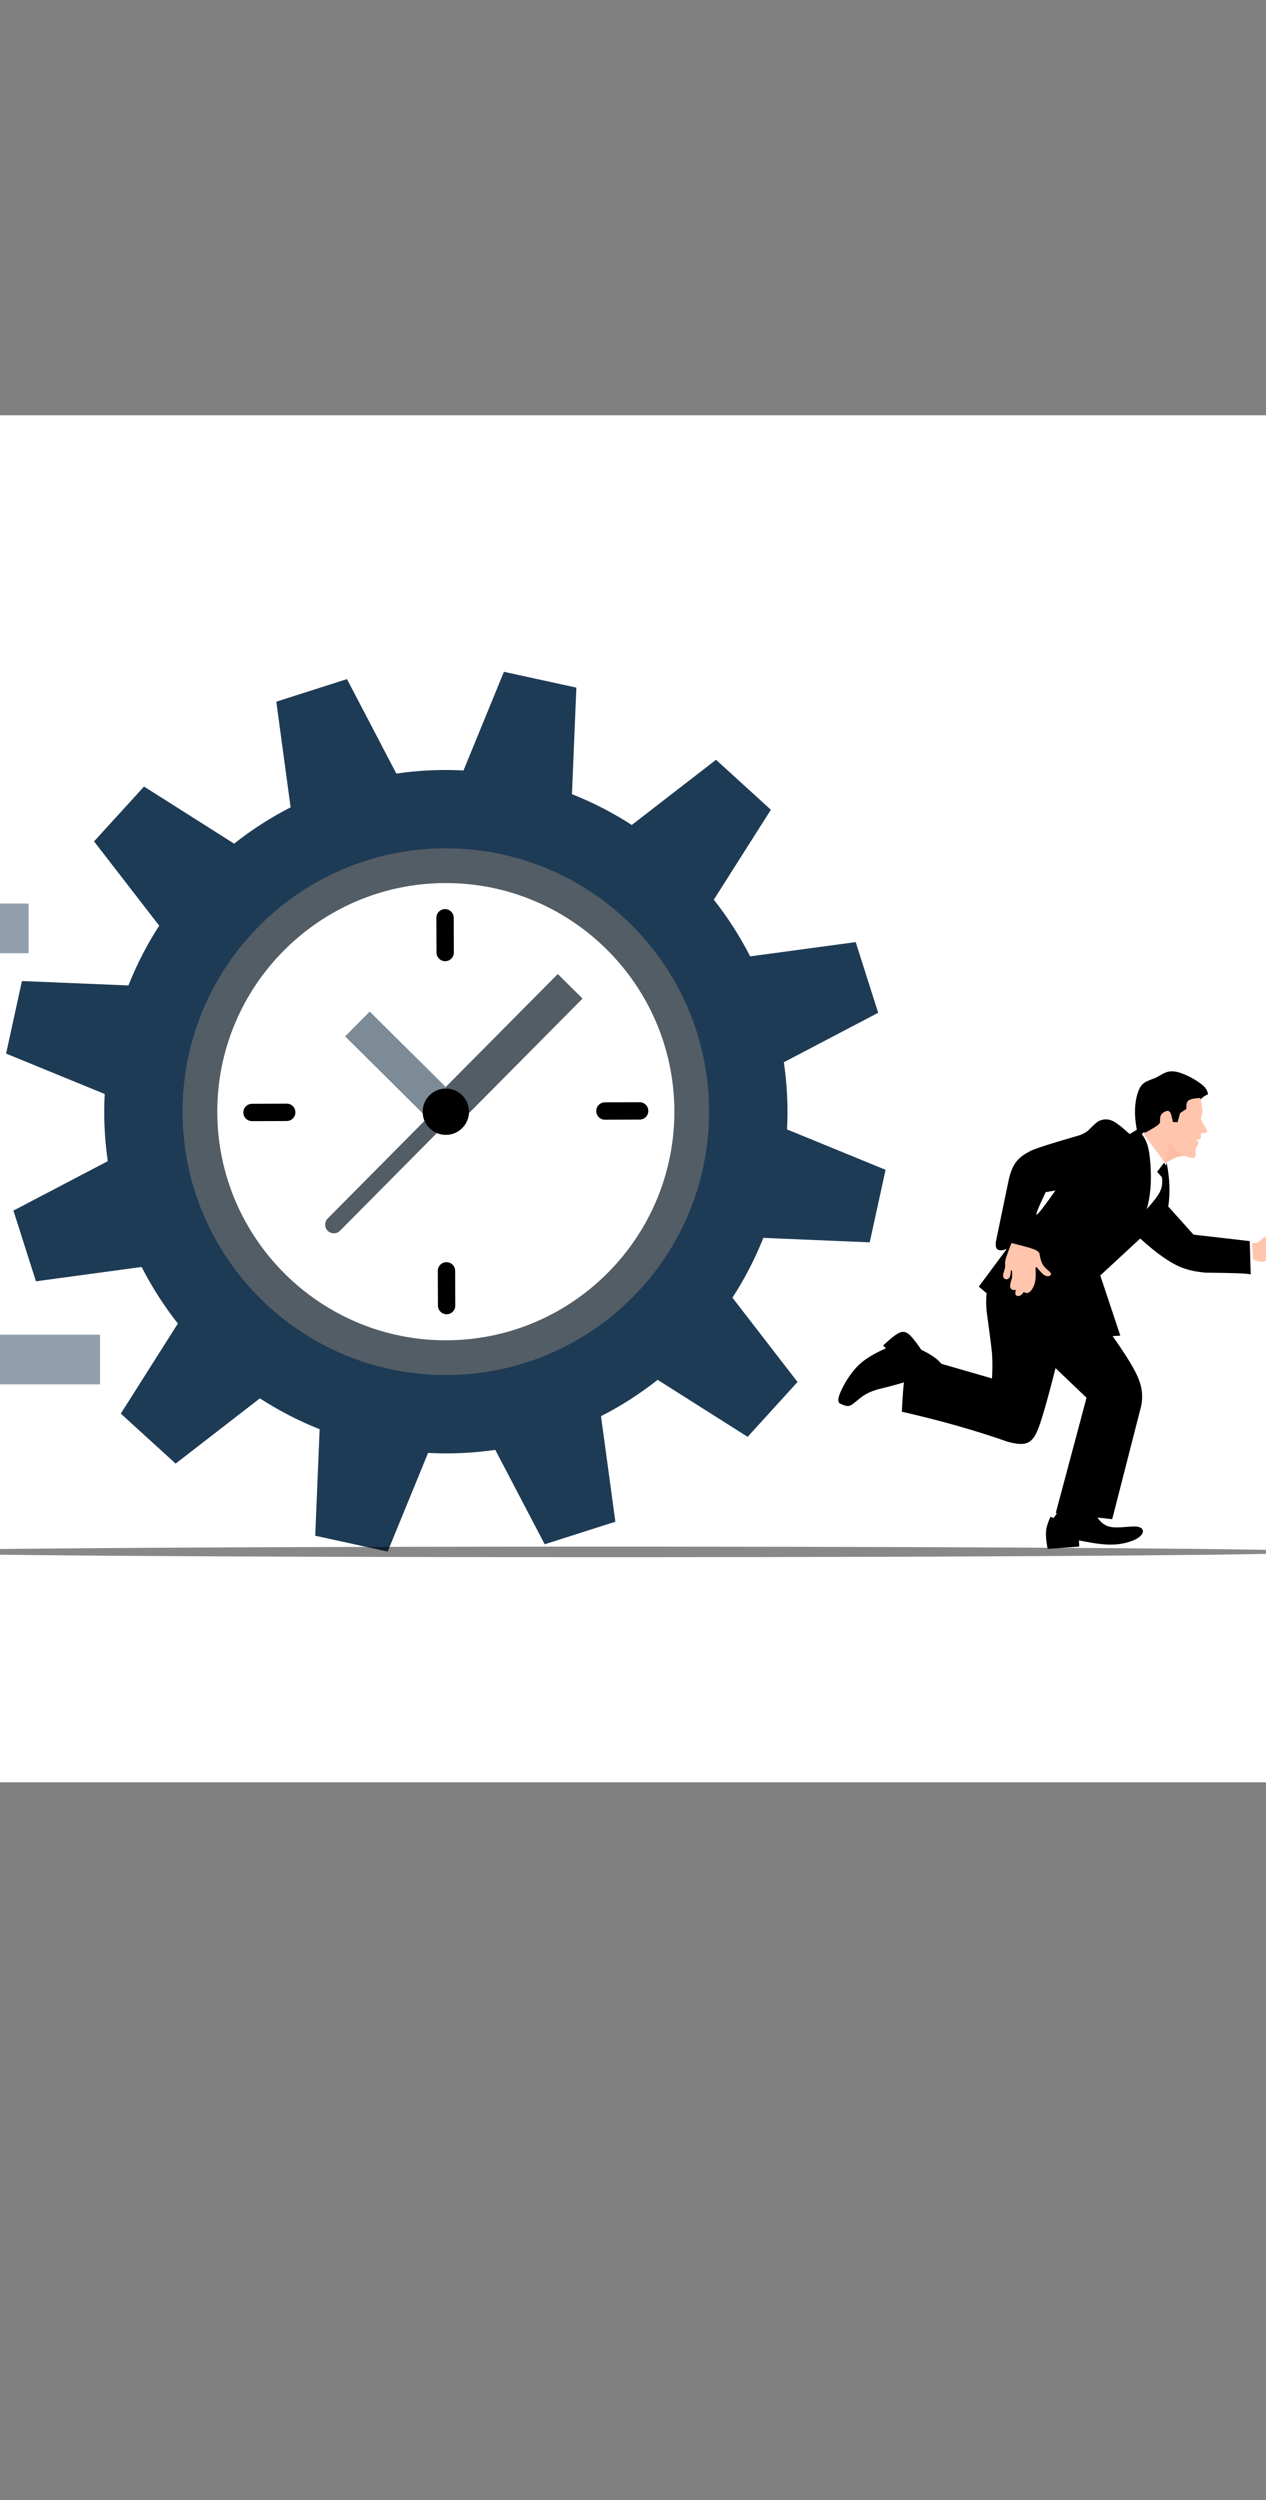 <?xml version='1.0' encoding='utf-8'?>
<svg xmlns="http://www.w3.org/2000/svg" version="1.1" width="1080px" height="2132px" viewBox="0 0 1080 2132"><rect x="0" y="0" width="1080" height="2132" fill="#808080" stroke="none"/> <g id="layer1"> <g style="fill:rgb(255,255,255); fill-opacity:1.0; stroke-linejoin: miter"> <path d="M-359.001,354.119C-359.234,354.119,-359.458,354.212,-359.623,354.377C-359.788,354.542,-359.881,354.766,-359.881,354.999L-359.88,1519.0C-359.88,1519.486,-359.486,1519.88,-359.0,1519.88L1270.001,1519.881C1270.234,1519.881,1270.458,1519.788,1270.623,1519.623C1270.788,1519.458,1270.881,1519.234,1270.881,1519.001L1270.88,355.0C1270.88,354.514,1270.486,354.12,1270.0,354.12L-359.001,354.119 Z"/> </g> </g> <g id="layer2"> <g style="fill:rgb(15,59,82); fill-opacity:0.996; stroke-linejoin: miter"> <path d="M954.659,1082.601L954.659,1082.604L954.659,1082.602L954.659,1082.601L954.659,1082.604L954.659,1082.601L954.659,1082.602Q954.659,1082.601,954.659,1082.601 Z"/> </g> <g style="fill:rgb(0,0,0); fill-opacity:1.0; stroke-linejoin: miter"> <path d="M1006.507,914.776Q999.446,912.427,994.084,914.736Q993.351,914.841,986.062,919.026Q977.399,922.293,976.751,923.039Q973.49,925.109,971.802,928.807Q966.645,940.982,968.951,958.254Q969.465,961.914,970.358,965.872L978.18,974.073Q998.142,966.693,1005.764,960.478Q1009.668,957.464,1013.324,952.936Q1015.524,950.42,1022.089,940.278Q1023.168,938.748,1024.259,937.541Q1026.761,934.663,1030.494,933.276Q1030.186,928.398,1024.498,924.222Q1015.853,917.886,1006.538,914.786 Z"/> </g> <g style="fill:rgb(255,197,173); fill-opacity:1.0; stroke-linejoin: miter"> <path d="M1084.589,1052.751Q1082.339,1052.866,1080.019,1054.264Q1077.865,1055.478,1072.693,1059.74L1067.143,1060.139L1067.731,1073.614Q1073.655,1076.034,1076.135,1076.037Q1078.518,1076.202,1081.439,1073.929Q1084.439,1076.72,1086.589,1076.466Q1089.541,1076.39,1094.034,1071.029Q1098.769,1065.07,1098.656,1061.8Q1098.534,1060.267,1097.095,1059.352Q1095.829,1058.49,1092.326,1057.742Q1095.527,1057.442,1095.824,1056.483Q1096.249,1054.834,1094.298,1053.39Q1093.367,1052.737,1091.543,1052.62Q1090.972,1052.582,1090.134,1052.599L1084.592,1052.751 Z"/> </g> <g style="fill:rgb(255,255,255); fill-opacity:1.0; stroke-linejoin: miter"> <path d="M1067.906,1059.761L1063.293,1059.79L1060.076,1080.954Q1064.028,1082.286,1065.602,1081.948Q1067.501,1081.64,1068.242,1079.61Q1069.004,1077.589,1068.923,1073.02Q1068.894,1069.188,1067.908,1059.779 Z"/> </g> <g style="fill:rgb(0,0,0); fill-opacity:1.0; stroke-linejoin: miter"> <path d="M900.349,1015.238L900.333,1015.26Q886.157,1035.404,884.414,1035.782Q884.396,1035.786,884.379,1035.79Q883.573,1035.896,885.314,1031.532Q886.746,1027.861,892.047,1016.614L900.349,1015.238 Z M941.785,954.643Q940.19,954.856,938.624,955.51Q938.582,955.512,938.538,955.518Q936.288,955.818,928.155,964.236Q925.12,966.442,921.68,967.877Q879.933,979.947,877.938,982.195Q867.594,987.215,863.796,995.965Q861.799,1000.302,860.44,1006.482L849.59,1058.778Q848.361,1067.019,854.848,1066.153Q856.567,1065.924,858.829,1065.054L858.83,1065.057L834.996,1097.196L841.66,1102.834Q840.919,1109.808,841.632,1117.896Q846.809,1155.749,846.351,1156.383Q846.894,1163.859,846.265,1175.495L803.066,1163.007Q797.924,1156.354,782.646,1149.506Q773.373,1158.228,771.584,1174.872Q770.304,1183.898,769.334,1203.882Q819.094,1215.186,859.525,1229.457Q867.316,1231.612,872.122,1231.316Q872.771,1231.296,873.395,1231.213Q880.75,1230.23,884.704,1220.63Q888.969,1211.81,900.469,1166.712L926.89,1191.964L900.68,1290.132L901.102,1290.341L948.802,1295.505L973.496,1199.065Q975.947,1187.04,971.201,1175.71Q967.087,1164.794,949.112,1139.375L949.114,1139.377L955.697,1138.974L938.627,1087.68L972.69,1056.166Q996.162,1077.532,1011.402,1082.062Q1018.515,1084.417,1028.404,1085.291Q1064.391,1085.589,1066.955,1086.794L1066.145,1058.39L1018.15,1052.851L996.61,1028.865Q999.284,1012.01,995.213,991.316L970.75,962.841L963.661,967.114Q952.255,956.481,947.31,955.199L947.075,955.122Q944.39,954.295,941.785,954.643 Z"/> </g> <g style="fill:rgb(255,255,255); fill-opacity:1.0; stroke-linejoin: miter"> <path d="M985.018,973.47Q982.04,969.993,975.906,965.338L974.119,967.227Q978.042,972.361,979.519,978.858Q981.293,986.294,981.712,998.814Q982.597,1020.366,976.207,1037.289Q985.69,1030.211,989.242,1025.45Q992.759,1021.015,993.602,1014.241Q993.844,1012.51,993.986,1010.35L994.46,999.625Q994.634,996.563,995.18,990.574Q989.187,977.954,985.061,973.519 Z"/> </g> <g style="fill:rgb(255,197,173); fill-opacity:1.0; stroke-linejoin: miter"> <path d="M1023.964,936.334Q1015.067,936.769,1013.429,938.935Q1011.787,940.518,1012.072,945.61L1006.683,949.264L1004.567,956.976L1000.58,956.833Q999.244,950,998.182,948.544Q996.968,946.685,994.584,947.609Q991.7,948.699,990.39,950.921Q989.45,952.295,989.571,957.048Q989.362,957.897,988.555,958.682Q987.5,960.167,975.422,966.815L993.941,991.689L1003.783,986.545L1010.429,985.573Q1017.286,988.303,1018.86,987.08Q1020.678,986.234,1019.844,979.151Q1022.295,976.178,1022.272,975.045Q1022.429,973.729,1020.288,972.014Q1023.348,972.143,1023.975,971.116Q1024.807,970.186,1024.569,966.192Q1029.858,966.555,1029.747,965.003Q1029.854,964.247,1028.984,962.548L1024.509,954.713L1024.575,952.604Q1025.954,950.138,1025.791,947.355Q1025.766,944.683,1023.972,936.371 Z"/> </g> <g style="fill:rgb(255,197,173); fill-opacity:1.0; stroke-linejoin: miter"> <path d="M862.939,1059.957Q858.699,1070.54,857.914,1073.824Q857.519,1075.342,857.435,1076.54Q857.351,1077.064,857.485,1079.631Q857.484,1080.163,857.4,1080.718Q857.331,1081.193,857.125,1081.932Q856.025,1085.427,855.966,1085.844Q855.663,1087.144,855.702,1087.994Q855.75,1089.327,856.613,1090.135Q857.566,1091.001,858.83,1090.936Q858.909,1090.929,858.987,1090.918Q861.084,1090.638,861.816,1087.555Q862.27,1085.796,862.415,1083.145L862.415,1083.149Q862.892,1083.464,863.296,1083.699L863.295,1083.699Q863.377,1084.399,863.396,1085.148Q863.408,1085.602,863.398,1086.043L863.33,1088.049Q863.323,1088.526,863.343,1088.894Q863.363,1089.259,863.411,1089.542L863.411,1089.545Q862.765,1091.46,862.474,1092.509Q862.005,1094.162,861.842,1095.391Q861.508,1097.852,862.47,1098.967Q863.213,1099.873,864.53,1100.112Q865.161,1100.208,865.739,1100.131Q866.239,1100.063,866.699,1099.867L866.701,1099.868Q865.902,1102.383,866.189,1103.416Q866.369,1104.3,867.11,1104.796Q867.871,1105.294,868.919,1105.218Q868.994,1105.211,869.069,1105.2Q870.799,1104.968,872.263,1103.212Q872.787,1102.594,873.332,1101.764L873.332,1101.765Q875.056,1102.824,876.444,1102.638Q877.082,1102.552,877.649,1102.205Q880.168,1100.707,881.913,1096.628Q884.161,1091.865,883.35,1080.99L883.348,1080.992Q883.904,1080.821,884.327,1080.492L884.329,1080.493Q888.882,1086.377,891.219,1087.56Q892.869,1088.487,894.392,1088.283Q894.624,1088.252,894.853,1088.197Q896.721,1087.593,896.556,1086.153Q896.44,1085.524,895.678,1084.751L894.958,1084.069Q892.844,1082.259,892.571,1081.988Q891.82,1081.297,891.199,1080.602Q890.163,1079.44,889.505,1078.246Q887.535,1074.711,886.671,1068.47L886.67,1068.463L886.564,1068.71L886.564,1068.712Q886.353,1068.196,886.016,1067.806Q884.835,1066.248,880.267,1064.741Q876.348,1063.359,862.949,1060.033L862.941,1060.031L862.939,1060.036L862.94,1060.038L862.941,1059.971L862.94,1059.957 Z"/> </g> <g style="fill:rgb(0,0,0); fill-opacity:1.0; stroke-linejoin: miter"> <path d="M773.226,1136.433Q769.494,1134.436,763.764,1138.577Q760.55,1140.742,753.347,1147.43L755.771,1149.794Q738.106,1157.492,730.324,1166.356Q722.316,1175.238,717.04,1187.065Q713.171,1195.845,717.227,1197.154Q722.711,1199.821,724.964,1198.697Q726.26,1198.255,727.692,1197.189Q735.257,1190.959,736.751,1190.113Q739.429,1188.304,742.535,1187.001Q745.292,1185.83,749.081,1184.735Q767.278,1180.273,774.41,1177.767L785.799,1150.833Q776.988,1137.874,773.268,1136.452 Z"/> </g> <g style="fill:rgb(0,0,0); fill-opacity:1.0; stroke-linejoin: miter"> <path d="M993.048,991.573L987.116,999.281L991.271,1004.027Q991.988,1010.719,989.981,1015.202Q988.779,1018.192,985.6,1022.364L982.696,1025.985L976.158,1033.527Q974.961,1034.935,974.38,1035.757Q973.04,1037.574,973.546,1038.251Q974.18,1039.098,978.241,1038.983Q980.938,1038.772,983.128,1037.508Q987.214,1035.21,989.729,1028.985Q993.825,1018.733,995.665,1002.401Q996.088,997.956,995.52,994.865L993.057,991.584 Z"/> </g> <g style="fill:rgb(250,87,87); fill-opacity:0.075; stroke-linejoin: miter"> <path d="M997.853,973.672L993.59,991.372L1009.586,985.19Q1004.324,981.696,1002.129,979.469Q1000.016,977.396,997.862,973.686 Z"/> </g> <g style="fill:rgb(0,0,0); fill-opacity:0.996; stroke-linejoin: miter"> <path d="M1028.566,943.853L1028.566,943.857L1028.566,943.854L1028.566,943.853 Z"/> </g> <g style="fill:rgb(0,0,0); fill-opacity:0.996; stroke-linejoin: miter"> <path d="M955.198,960.192L955.198,960.193L955.198,960.194L955.198,960.192 Z"/> </g> <g style="fill:rgb(0,0,0); fill-opacity:1.0; stroke-linejoin: miter"> <path d="M902.529,1289.043L898.953,1294.503L896.062,1293.474Q894.013,1298.313,893.285,1301.044Q891.063,1307.312,893.737,1320.861L920.698,1318.839L920.406,1313.62Q934.741,1316.5,941.949,1316.978Q950.215,1317.619,957.015,1316.39Q972.442,1313.344,974.897,1306.861Q975.69,1303.019,970.688,1301.981Q969.136,1301.668,966.342,1301.749Q966.281,1301.672,956.073,1302.45Q953.715,1302.578,951.764,1302.534Q947.43,1302.453,944.569,1301.314Q938.342,1298.885,934.365,1290.786L902.655,1289.049 Z"/> </g> <g style="fill:rgb(30,59,85); fill-opacity:1.0; stroke-linejoin: miter"> <path d="M429.887,572.881L395.441,656.946L395.488,657.019C376.06,655.982,356.838,656.93,338.072,659.685L338.085,659.628L295.996,579.125L235.703,598.358L247.89,688.343L247.995,688.427C230.878,697.17,214.657,707.614,199.579,719.532L199.559,719.34L122.859,670.732L80.232,717.512L135.828,789.402C125.512,805.297,116.684,822.352,109.528,840.429L109.481,840.355L18.712,836.602L5.196,898.462L89.26,932.906L89.333,932.861C88.299,952.271,89.207,971.458,91.953,990.206L11.441,1032.355L30.671,1092.649L120.657,1080.461L120.755,1080.295C129.489,1097.415,139.874,1113.673,151.786,1128.756L151.655,1128.791L103.048,1205.491L149.826,1248.119L221.654,1192.51L221.668,1192.448C237.572,1202.779,254.649,1211.656,272.738,1218.822L272.665,1218.866L268.911,1309.634L330.71,1323.137L365.157,1239.074L365.111,1239.004C384.532,1240.046,403.752,1239.139,422.513,1236.393L464.662,1316.906L524.955,1297.673L512.708,1207.675C529.785,1198.958,545.988,1188.557,561.038,1176.677L637.798,1225.298L680.365,1178.506L624.828,1106.632C635.146,1090.738,644.03,1073.697,651.187,1055.618L741.942,1059.433L755.458,997.575L671.395,963.13C672.424,943.736,671.446,924.562,668.701,905.832L749.155,863.668L729.983,803.389L639.94,815.564C631.216,798.489,620.827,782.282,608.942,767.234L657.61,690.541L610.832,647.917L538.946,703.516C523.037,693.196,505.947,684.358,487.86,677.204L487.932,677.158L491.686,586.387L429.886,572.886 Z M427.93,730.152C548.264,756.447,624.548,875.297,598.258,995.625C571.965,1115.959,453.075,1192.156,332.731,1165.861C212.396,1139.57,136.186,1020.738,162.477,900.412C188.77,780.074,307.6,703.861,427.93,730.152 Z"/> </g> <g style="fill:rgb(0,0,0); fill-opacity:0.467; stroke-linejoin: miter"> <path d="M1127.179,1323.408L1121.59,1324.022Q1112.76,1324.434,1096.371,1324.809Q1048.786,1325.715,1030.198,1325.852Q974.745,1326.493,889.058,1326.987Q778.229,1327.547,751.978,1327.581Q655.484,1327.879,545.371,1327.916Q402.372,1327.913,377.303,1327.809Q270.681,1327.622,183.92,1327.213Q79.812,1326.652,64.948,1326.473Q-193.998,1324.203,-38.725,1321.473Q23.398,1320.633,45.67,1320.503Q116.676,1319.886,206.893,1319.497Q341.489,1318.92,514.933,1318.887Q546.538,1318.855,678.665,1319.056Q730.004,1319.158,777.028,1319.32Q871.075,1319.644,947.856,1320.211Q1024.637,1320.778,1068.59,1321.473Q1090.566,1321.82,1104.336,1322.199Q1131.579,1323.175,1127.179,1323.408"/> </g> <g style="fill:rgb(83,93,102); fill-opacity:1.0; stroke-linejoin: miter"> <path d="M379.413,723.435C255.389,723.939,155.249,824.898,155.754,948.923C156.259,1072.947,257.217,1173.088,381.241,1172.584C505.264,1172.079,605.405,1071.12,604.9,947.096C604.395,823.071,503.437,722.93,379.413,723.435 Z"/> </g> <g style="fill:rgb(255,255,255); fill-opacity:1.0; stroke-linejoin: miter"> <path d="M366.426,962.025C370.014,965.584,374.958,967.775,380.407,967.753C390.871,967.709,399.425,959.492,400.025,949.184L496.853,851.554L475.83,830.702L380.241,927.063L315.41,862.766L294.558,883.788L360.639,949.343C360.955,954.298,363.115,958.741,366.426,962.025 Z M379.533,753.048C487.033,752.611,574.848,839.716,575.286,947.216C575.723,1054.715,488.619,1142.533,381.12,1142.969C273.622,1143.407,185.805,1056.302,185.368,948.803C184.93,841.303,272.034,753.486,379.533,753.048 Z"/> </g> <g style="fill:rgb(125,139,150); fill-opacity:1.0; stroke-linejoin: miter"> <path d="M381.5,928.311L380.241,927.063L315.41,862.766L294.558,883.788L360.639,949.343C360.597,948.929,360.586,948.514,360.584,948.09L380.246,928.266C380.671,928.265,381.086,928.274,381.5,928.311 Z"/> </g> <g style="fill:rgb(83,93,102); fill-opacity:1.0; stroke-linejoin: miter"> <path d="M496.853,851.554L475.83,830.702L380.241,927.063L381.5,928.311L400.07,947.929C400.071,948.354,400.063,948.768,400.025,949.184L496.853,851.554 Z"/> </g> <g style="fill:rgb(83,93,102); fill-opacity:1.0; stroke-linejoin: miter"> <path d="M373.822,944.055L279.53,1039.119C276.65,1042.022,276.669,1046.71,279.572,1049.588C281.023,1051.028,282.922,1051.743,284.816,1051.736C286.71,1051.728,288.602,1050.997,290.042,1049.546L384.334,954.482L373.822,944.055 Z"/> </g> <g style="fill:rgb(0,0,0); fill-opacity:1.0; stroke-linejoin: miter"> <path d="M380.407,967.753C391.293,967.708,400.114,958.816,400.07,947.929C400.025,937.043,391.133,928.222,380.246,928.266C369.36,928.311,360.54,937.203,360.584,948.09C360.628,958.976,369.521,967.797,380.407,967.753 Z"/> </g> <g style="fill:rgb(0,0,0); fill-opacity:1.0; stroke-linejoin: miter"> <path d="M379.805,819.681C375.716,819.697,372.387,816.396,372.371,812.307L372.25,782.693C372.234,778.603,375.535,775.276,379.624,775.259C383.712,775.243,387.041,778.544,387.057,782.633L387.178,812.247C387.195,816.335,383.893,819.664,379.805,819.681 Z"/> </g> <g style="fill:rgb(0,0,0); fill-opacity:1.0; stroke-linejoin: miter"> <path d="M545.702,954.741L516.088,954.862C511.999,954.878,508.671,951.577,508.654,947.487C508.638,943.399,511.939,940.071,516.028,940.053L545.642,939.934C549.731,939.917,553.059,943.218,553.076,947.307C553.092,951.395,549.791,954.724,545.702,954.741 Z"/> </g> <g style="fill:rgb(0,0,0); fill-opacity:1.0; stroke-linejoin: miter"> <path d="M381.03,1120.759C376.941,1120.775,373.613,1117.474,373.596,1113.386L373.476,1083.772C373.459,1079.682,376.76,1076.355,380.849,1076.338C384.938,1076.321,388.266,1079.622,388.283,1083.711L388.403,1113.325C388.42,1117.414,385.118,1120.743,381.03,1120.759 Z"/> </g> <g style="fill:rgb(0,0,0); fill-opacity:1.0; stroke-linejoin: miter"> <path d="M244.626,955.965L215.012,956.087C210.923,956.102,207.595,952.802,207.578,948.712C207.562,944.624,210.863,941.296,214.952,941.279L244.566,941.159C248.654,941.142,251.982,944.443,251.999,948.532C252.016,952.621,248.715,955.949,244.626,955.965 Z"/> </g> <g style="fill:rgb(21,64,70); fill-opacity:1.0; stroke-linejoin: miter"> <path d="M369.034,779.694L369.034,779.694L369.034,779.695L369.034,779.694 Z"/> </g> <g style="fill:rgb(30,59,85); fill-opacity:0.486; stroke-linejoin: miter"> <path d="M-142.469,770.519L-59.024,770.519L24.42,770.52Q24.42,791.699,24.42,812.878Q-59.024,812.878,-142.469,812.879Q-142.469,791.699,-142.469,770.519"/> </g> <g style="fill:rgb(30,59,85); fill-opacity:0.486; stroke-linejoin: miter"> <path d="M-129.285,1138.172L-21.959,1138.173L85.366,1138.173Q85.366,1159.352,85.366,1180.531Q-21.959,1180.532,-129.285,1180.532Q-129.285,1159.352,-129.285,1138.172"/> </g> <g style="fill:rgb(30,59,85); fill-opacity:0.486; stroke-linejoin: miter"> <path d="M-207.169,960.676L-123.724,960.677L-40.28,960.677Q-40.28,981.856,-40.28,1003.035Q-123.724,1003.036,-207.169,1003.036Q-207.169,981.856,-207.169,960.676"/> </g> </g> </svg>